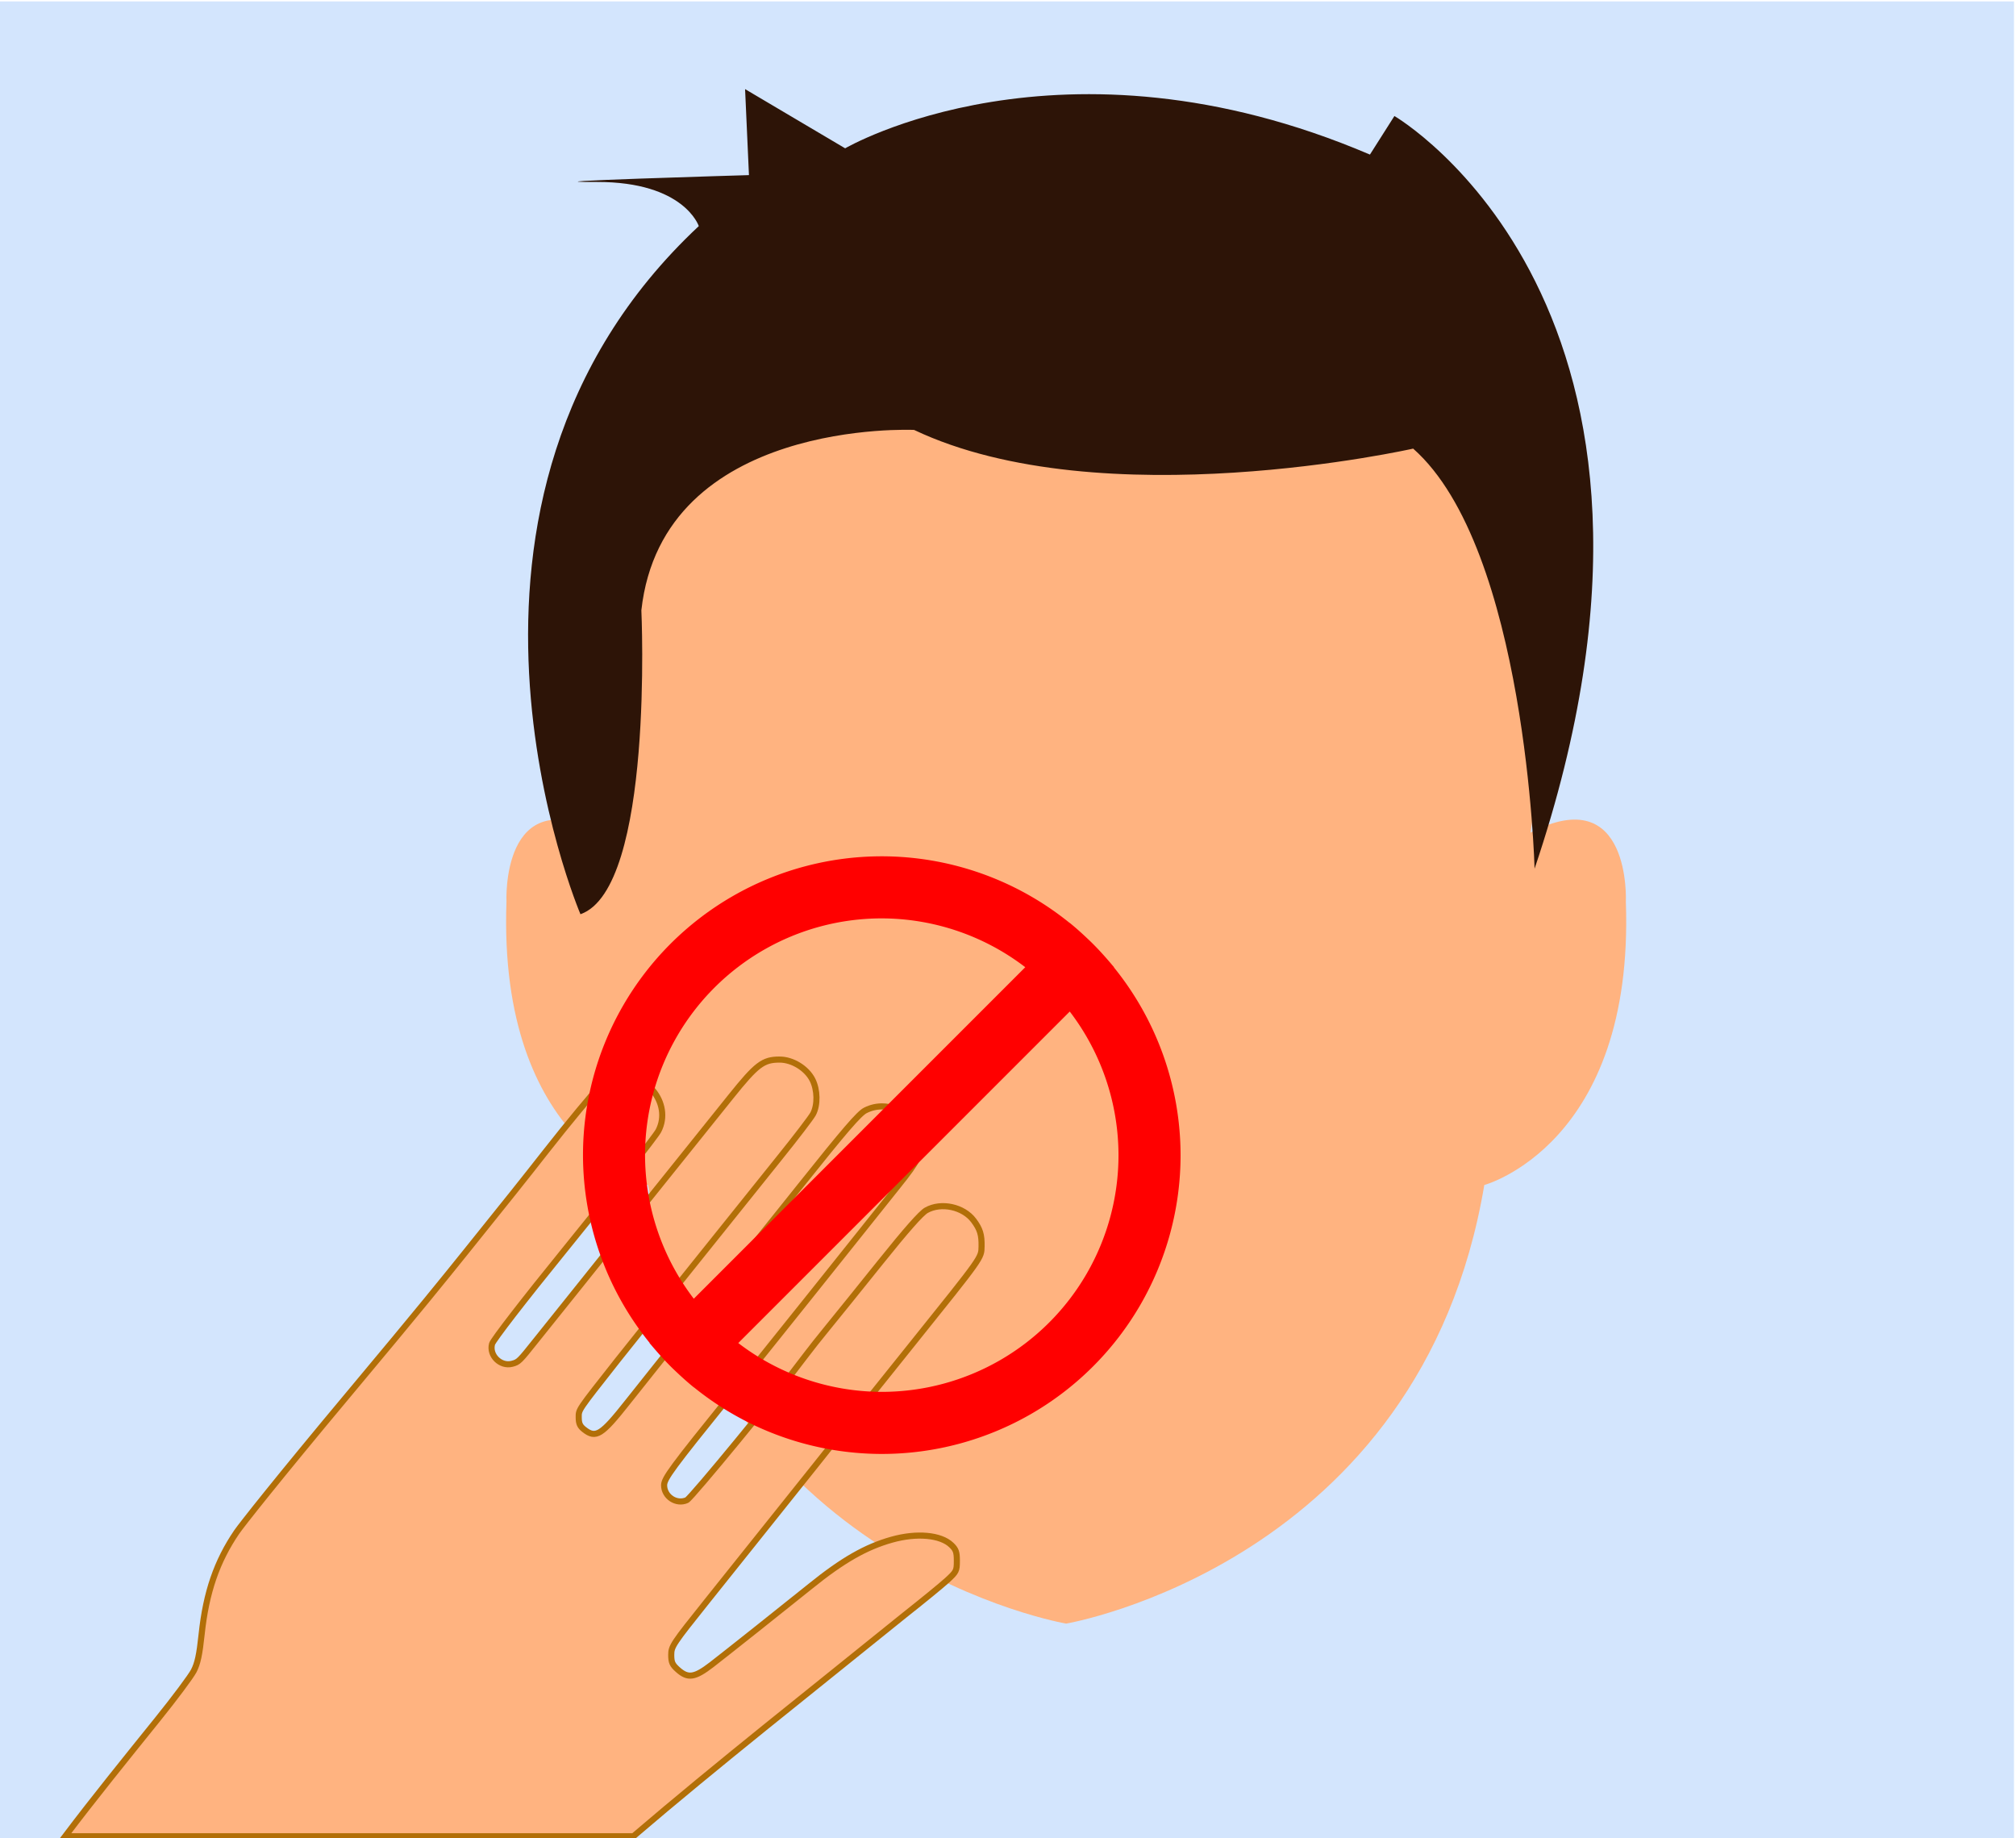 <?xml version="1.0" encoding="UTF-8" standalone="no"?>
<!-- Created with Inkscape (http://www.inkscape.org/) -->

<svg
  xmlns:dc="http://purl.org/dc/elements/1.1/"
  xmlns:cc="http://creativecommons.org/ns#"
  xmlns:rdf="http://www.w3.org/1999/02/22-rdf-syntax-ns#"
  xmlns:svg="http://www.w3.org/2000/svg"
  xmlns="http://www.w3.org/2000/svg"
  xmlns:sodipodi="http://sodipodi.sourceforge.net/DTD/sodipodi-0.dtd"
  xmlns:inkscape="http://www.inkscape.org/namespaces/inkscape"
  version="1.1"
  id="svg1124"
  xml:space="preserve"
  width="340"
  height="310"
  viewBox="0 0 340 310"
  sodipodi:docname="face.svg"
  inkscape:version="0.92.4 (5da689c313, 2019-01-14)"
>
  <defs id="defs1128" />
  <sodipodi:namedview
    pagecolor="#ffffff"
    bordercolor="#666666"
    borderopacity="1"
    objecttolerance="10"
    gridtolerance="10"
    guidetolerance="10"
    inkscape:pageopacity="0"
    inkscape:pageshadow="2"
    inkscape:window-width="1850"
    inkscape:window-height="1016"
    id="namedview1126"
    showgrid="false"
    fit-margin-top="0"
    fit-margin-left="0"
    fit-margin-right="0"
    fit-margin-bottom="0"
    inkscape:zoom="0.90769231"
    inkscape:cx="-107.54076"
    inkscape:cy="170.09244"
    inkscape:window-x="70"
    inkscape:window-y="27"
    inkscape:window-maximized="1"
    inkscape:current-layer="g1132"
  />
  <g
    id="g1132"
    inkscape:groupmode="layer"
    inkscape:label="ink_ext_XXXXXX"
    transform="matrix(1.333,0,0,-1.333,-1024.078,965.316)"
  >
    <path
      inkscape:connector-curvature="0"
      id="path1156"
      style="fill:#d3e5fd;fill-opacity:1;fill-rule:nonzero;stroke:none;stroke-width:0.077"
      d="M 1023.059,491.487 H 768.059 V 723.987 H 1023.059 V 491.487"
    />
    <path
      inkscape:connector-curvature="0"
      id="path1162"
      style="fill:#ffb380;fill-opacity:1;fill-rule:nonzero;stroke:none;stroke-width:0.135"
      d="m 961.896,618.846 c 0,0 9.871,58.845 -10.602,73.467 0,0 -14.804,16.084 -48.15,13.159 -33.352,2.925 -48.16,-13.159 -48.16,-13.159 -20.468,-14.622 -10.594,-73.467 -10.594,-73.467 -12.789,6.578 -12.061,-8.763 -12.061,-8.763 -1.097,-30.709 17.909,-35.824 17.909,-35.824 8.038,-47.862 52.905,-55.485 52.905,-55.485 0,0 44.859,7.624 52.901,55.485 0,0 19.004,5.115 17.909,35.824 0,0 0.73,15.341 -12.058,8.763"
    />
    <path
      inkscape:connector-curvature="0"
      id="path1214"
      style="fill:#2d1407;fill-opacity:1;fill-rule:nonzero;stroke:none;stroke-width:0.135"
      d="m 841.691,608.514 c 0,0 -22.323,52.19 14.97,87.051 0,0 -1.828,5.607 -12.888,5.583 -11.06,-0.024 19.235,0.867 19.235,0.867 l -0.49,10.88 12.661,-7.49 c 0,0 27.246,15.927 66.395,-0.792 l 3.097,4.878 c 0,0 41.684,-24.216 17.734,-95.215 0,0 -1.047,40.506 -15.362,53.14 0,0 -39.414,-8.89 -63.144,2.365 0,0 -31.807,1.484 -34.504,-22.817 0,0 1.628,-35.179 -7.702,-38.449"
    />
    <path
      style="display:inline;fill:#ffb380;fill-opacity:1;stroke:#b26f08;stroke-width:0.772;stroke-miterlimit:4;stroke-dasharray:none;stroke-opacity:1"
      d="m 866.874,590.129 c 1.631,0 3.424,-1.098 4.164,-2.549 0.653,-1.28 0.687,-3.205 0.076,-4.34 -0.248,-0.46 -2.149,-2.947 -4.226,-5.526 -4.448,-5.526 -18.864,-23.543 -20.531,-25.662 -5.052,-6.419 -4.887,-6.176 -4.887,-7.199 0,-0.758 0.156,-1.108 0.678,-1.518 1.497,-1.178 2.201,-0.734 5.532,3.485 1.465,1.857 5.392,6.776 8.725,10.932 3.334,4.156 9.266,11.576 13.183,16.489 5.512,6.913 7.353,9.051 8.14,9.453 2.963,1.512 6.574,-0.508 6.896,-3.857 0.167,-1.74 -0.194,-2.482 -2.765,-5.691 -1.206,-1.505 -3.654,-4.573 -5.44,-6.816 -1.786,-2.244 -4.545,-5.7 -6.132,-7.68 -1.587,-1.981 -3.887,-4.854 -5.112,-6.387 -1.225,-1.532 -3.271,-4.079 -4.546,-5.659 -7.354,-9.113 -8.356,-10.472 -8.356,-11.33 0,-1.443 1.565,-2.469 2.872,-1.882 0.567,0.255 11.735,13.852 15.118,18.408 0.486,0.655 1.702,2.188 2.701,3.408 0.999,1.219 3.997,4.936 6.663,8.261 3.277,4.087 5.163,6.223 5.823,6.593 1.876,1.054 4.682,0.45 5.985,-1.289 0.814,-1.086 1.034,-1.806 1.004,-3.283 -0.029,-1.477 0.131,-1.252 -8.732,-12.298 -3.919,-4.885 -7.356,-9.186 -7.636,-9.557 -0.463,-0.612 -5.794,-7.294 -18.382,-23.04 -4.301,-5.38 -4.514,-5.699 -4.514,-6.773 0,-0.948 0.133,-1.246 0.84,-1.877 1.281,-1.144 2.125,-1.019 4.272,0.633 1.571,1.209 9.696,7.661 12.507,9.931 4.071,3.288 7.004,4.964 10.305,5.888 3.147,0.881 6.162,0.609 7.507,-0.676 0.593,-0.567 0.707,-0.89 0.707,-2.007 0,-1.262 -0.065,-1.39 -1.234,-2.46 -0.679,-0.621 -3.08,-2.585 -5.337,-4.365 -12.28,-9.936 -23.561,-18.789 -34.351,-28.014 0,0 -38.853,-10e-4 -71.894,-0.002 3.52,4.665 7.767,9.917 11.688,14.784 2.169,2.691 4.229,5.452 4.58,6.134 0.49,0.956 0.719,2.021 0.996,4.63 0.562,5.301 1.912,9.233 4.444,12.946 0.564,0.826 5.099,6.595 14.241,17.529 9.143,10.934 11.921,14.402 14.75,17.916 4.863,6.038 7.508,9.356 10.16,12.743 2.66,3.397 6.167,7.635 6.852,8.28 0.404,0.381 1.256,0.829 1.892,0.996 3.782,0.994 7.241,-3.263 5.455,-6.714 -0.365,-0.706 -5.749,-7.546 -11.937,-15.166 -5.037,-6.202 -8.981,-11.307 -9.113,-11.795 -0.394,-1.453 1.073,-2.902 2.541,-2.511 0.827,0.22 0.896,0.288 3.045,2.988 1.07,1.344 3.557,4.448 5.527,6.899 1.97,2.45 3.871,4.842 4.224,5.317 0.569,0.762 2.895,3.671 14.884,18.605 3.251,4.05 4.073,4.676 6.147,4.676 z"
      id="path1083"
      inkscape:connector-curvature="0"
      sodipodi:nodetypes="cccscsssssccssccsscccsscsccsscscccsccccccccscscscsccsccscc"
    />
    <path
      style="opacity:1;vector-effect:none;fill:#ff0000;fill-opacity:1;stroke:none;stroke-width:1.989;stroke-linecap:butt;stroke-linejoin:miter;stroke-miterlimit:4;stroke-dasharray:none;stroke-dashoffset:0;stroke-opacity:1"
      d="m 879.812,615.841 a 37.802,37.802 0 0 1 -37.801,-37.803 37.802,37.802 0 0 1 8.433,-23.75 l -0.018,-0.018 c 0.092,-0.114 0.191,-0.221 0.285,-0.334 a 37.802,37.802 0 0 1 0.47,-0.549 c 0.676,-0.784 1.377,-1.545 2.115,-2.271 a 37.802,37.802 0 0 1 0.502,-0.477 c 0.725,-0.688 1.468,-1.357 2.246,-1.987 l 0.008,0.008 a 37.802,37.802 0 0 1 23.761,-8.423 37.802,37.802 0 0 1 37.803,37.801 37.802,37.802 0 0 1 -8.433,23.752 l 0.018,0.018 c -0.091,0.113 -0.19,0.22 -0.282,0.332 a 37.802,37.802 0 0 1 -0.473,0.553 c -0.676,0.784 -1.378,1.543 -2.115,2.269 a 37.802,37.802 0 0 1 -0.5,0.475 c -0.725,0.689 -1.47,1.359 -2.248,1.989 l -0.008,-0.008 a 37.802,37.802 0 0 1 -23.762,8.423 z m 0,-7.853 a 29.949,29.949 0 0 0 18.155,-6.177 l -41.938,-41.938 a 29.949,29.949 0 0 0 -6.167,18.165 29.949,29.949 0 0 0 29.95,29.95 z m 23.783,-11.785 a 29.949,29.949 0 0 0 6.167,-18.165 29.949,29.949 0 0 0 -29.95,-29.948 29.949,29.949 0 0 0 -18.155,6.176 z"
      id="path1875"
      inkscape:connector-curvature="0"
    />
  </g>
</svg>
